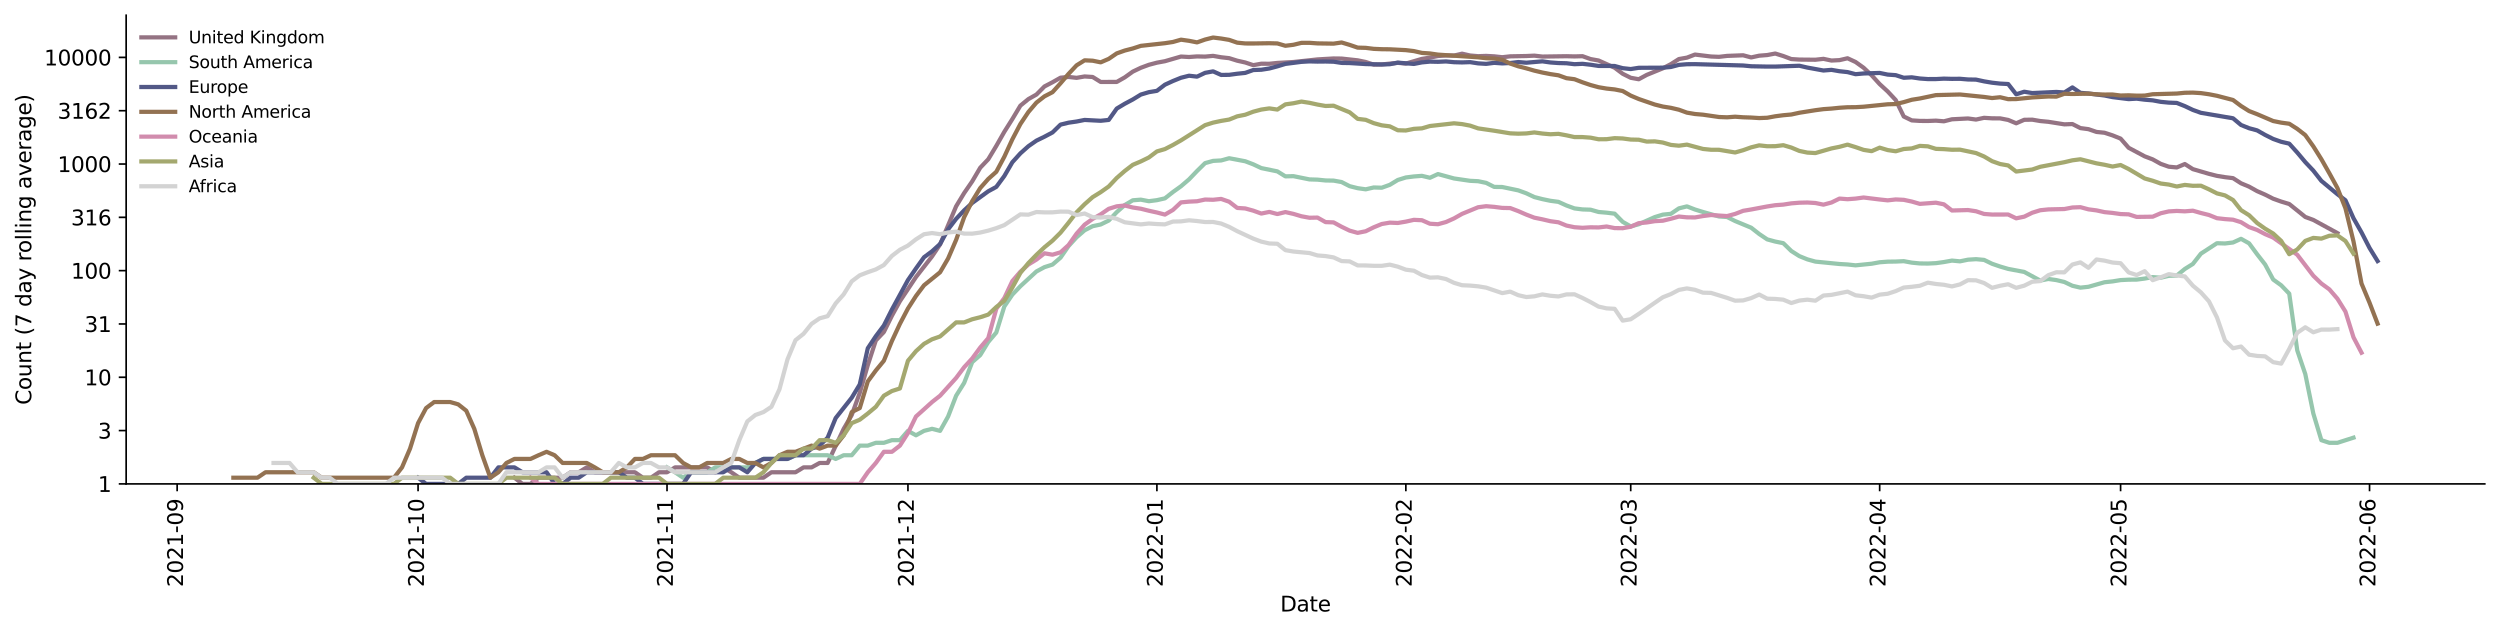 <?xml version="1.0" encoding="utf-8" standalone="no"?>
<!DOCTYPE svg PUBLIC "-//W3C//DTD SVG 1.1//EN"
  "http://www.w3.org/Graphics/SVG/1.1/DTD/svg11.dtd">
<svg xmlns:xlink="http://www.w3.org/1999/xlink" width="1182.891pt" height="298.621pt" viewBox="0 0 1182.891 298.621" xmlns="http://www.w3.org/2000/svg" version="1.1">
 <defs>
  <style type="text/css">*{stroke-linejoin: round; stroke-linecap: butt}</style>
 </defs>
 <g id="figure_1">
  <g id="patch_1">
   <path d="M 0 298.621 
L 1182.891 298.621 
L 1182.891 0 
L 0 0 
z
" style="fill: #ffffff"/>
  </g>
  <g id="axes_1">
   <g id="patch_2">
    <path d="M 59.691 228.96 
L 1175.691 228.96 
L 1175.691 7.2 
L 59.691 7.2 
z
" style="fill: #ffffff"/>
   </g>
   <g id="matplotlib.axis_1">
    <g id="xtick_1">
     <g id="line2d_1">
      <defs>
       <path id="mccd35af8f6" d="M 0 0 
L 0 3.5 
" style="stroke: #000000; stroke-width: 0.8"/>
      </defs>
      <g>
       <use xlink:href="#mccd35af8f6" x="83.819" y="228.96" style="stroke: #000000; stroke-width: 0.8"/>
      </g>
     </g>
     <g id="text_1">
      <!-- 2021-09 -->
      <g transform="translate(86.579 277.743)rotate(-90)scale(0.1 -0.1)">
       <defs>
        <path id="DejaVuSans-32" d="M 1228 531 
L 3431 531 
L 3431 0 
L 469 0 
L 469 531 
Q 828 903 1448 1529 
Q 2069 2156 2228 2338 
Q 2531 2678 2651 2914 
Q 2772 3150 2772 3378 
Q 2772 3750 2511 3984 
Q 2250 4219 1831 4219 
Q 1534 4219 1204 4116 
Q 875 4013 500 3803 
L 500 4441 
Q 881 4594 1212 4672 
Q 1544 4750 1819 4750 
Q 2544 4750 2975 4387 
Q 3406 4025 3406 3419 
Q 3406 3131 3298 2873 
Q 3191 2616 2906 2266 
Q 2828 2175 2409 1742 
Q 1991 1309 1228 531 
z
" transform="scale(0.016)"/>
        <path id="DejaVuSans-30" d="M 2034 4250 
Q 1547 4250 1301 3770 
Q 1056 3291 1056 2328 
Q 1056 1369 1301 889 
Q 1547 409 2034 409 
Q 2525 409 2770 889 
Q 3016 1369 3016 2328 
Q 3016 3291 2770 3770 
Q 2525 4250 2034 4250 
z
M 2034 4750 
Q 2819 4750 3233 4129 
Q 3647 3509 3647 2328 
Q 3647 1150 3233 529 
Q 2819 -91 2034 -91 
Q 1250 -91 836 529 
Q 422 1150 422 2328 
Q 422 3509 836 4129 
Q 1250 4750 2034 4750 
z
" transform="scale(0.016)"/>
        <path id="DejaVuSans-31" d="M 794 531 
L 1825 531 
L 1825 4091 
L 703 3866 
L 703 4441 
L 1819 4666 
L 2450 4666 
L 2450 531 
L 3481 531 
L 3481 0 
L 794 0 
L 794 531 
z
" transform="scale(0.016)"/>
        <path id="DejaVuSans-2d" d="M 313 2009 
L 1997 2009 
L 1997 1497 
L 313 1497 
L 313 2009 
z
" transform="scale(0.016)"/>
        <path id="DejaVuSans-39" d="M 703 97 
L 703 672 
Q 941 559 1184 500 
Q 1428 441 1663 441 
Q 2288 441 2617 861 
Q 2947 1281 2994 2138 
Q 2813 1869 2534 1725 
Q 2256 1581 1919 1581 
Q 1219 1581 811 2004 
Q 403 2428 403 3163 
Q 403 3881 828 4315 
Q 1253 4750 1959 4750 
Q 2769 4750 3195 4129 
Q 3622 3509 3622 2328 
Q 3622 1225 3098 567 
Q 2575 -91 1691 -91 
Q 1453 -91 1209 -44 
Q 966 3 703 97 
z
M 1959 2075 
Q 2384 2075 2632 2365 
Q 2881 2656 2881 3163 
Q 2881 3666 2632 3958 
Q 2384 4250 1959 4250 
Q 1534 4250 1286 3958 
Q 1038 3666 1038 3163 
Q 1038 2656 1286 2365 
Q 1534 2075 1959 2075 
z
" transform="scale(0.016)"/>
       </defs>
       <use xlink:href="#DejaVuSans-32"/>
       <use xlink:href="#DejaVuSans-30" x="63.623"/>
       <use xlink:href="#DejaVuSans-32" x="127.246"/>
       <use xlink:href="#DejaVuSans-31" x="190.869"/>
       <use xlink:href="#DejaVuSans-2d" x="254.492"/>
       <use xlink:href="#DejaVuSans-30" x="290.576"/>
       <use xlink:href="#DejaVuSans-39" x="354.199"/>
      </g>
     </g>
    </g>
    <g id="xtick_2">
     <g id="line2d_2">
      <g>
       <use xlink:href="#mccd35af8f6" x="197.813" y="228.96" style="stroke: #000000; stroke-width: 0.8"/>
      </g>
     </g>
     <g id="text_2">
      <!-- 2021-10 -->
      <g transform="translate(200.573 277.743)rotate(-90)scale(0.1 -0.1)">
       <use xlink:href="#DejaVuSans-32"/>
       <use xlink:href="#DejaVuSans-30" x="63.623"/>
       <use xlink:href="#DejaVuSans-32" x="127.246"/>
       <use xlink:href="#DejaVuSans-31" x="190.869"/>
       <use xlink:href="#DejaVuSans-2d" x="254.492"/>
       <use xlink:href="#DejaVuSans-31" x="290.576"/>
       <use xlink:href="#DejaVuSans-30" x="354.199"/>
      </g>
     </g>
    </g>
    <g id="xtick_3">
     <g id="line2d_3">
      <g>
       <use xlink:href="#mccd35af8f6" x="315.607" y="228.96" style="stroke: #000000; stroke-width: 0.8"/>
      </g>
     </g>
     <g id="text_3">
      <!-- 2021-11 -->
      <g transform="translate(318.366 277.743)rotate(-90)scale(0.1 -0.1)">
       <use xlink:href="#DejaVuSans-32"/>
       <use xlink:href="#DejaVuSans-30" x="63.623"/>
       <use xlink:href="#DejaVuSans-32" x="127.246"/>
       <use xlink:href="#DejaVuSans-31" x="190.869"/>
       <use xlink:href="#DejaVuSans-2d" x="254.492"/>
       <use xlink:href="#DejaVuSans-31" x="290.576"/>
       <use xlink:href="#DejaVuSans-31" x="354.199"/>
      </g>
     </g>
    </g>
    <g id="xtick_4">
     <g id="line2d_4">
      <g>
       <use xlink:href="#mccd35af8f6" x="429.601" y="228.96" style="stroke: #000000; stroke-width: 0.8"/>
      </g>
     </g>
     <g id="text_4">
      <!-- 2021-12 -->
      <g transform="translate(432.36 277.743)rotate(-90)scale(0.1 -0.1)">
       <use xlink:href="#DejaVuSans-32"/>
       <use xlink:href="#DejaVuSans-30" x="63.623"/>
       <use xlink:href="#DejaVuSans-32" x="127.246"/>
       <use xlink:href="#DejaVuSans-31" x="190.869"/>
       <use xlink:href="#DejaVuSans-2d" x="254.492"/>
       <use xlink:href="#DejaVuSans-31" x="290.576"/>
       <use xlink:href="#DejaVuSans-32" x="354.199"/>
      </g>
     </g>
    </g>
    <g id="xtick_5">
     <g id="line2d_5">
      <g>
       <use xlink:href="#mccd35af8f6" x="547.394" y="228.96" style="stroke: #000000; stroke-width: 0.8"/>
      </g>
     </g>
     <g id="text_5">
      <!-- 2022-01 -->
      <g transform="translate(550.154 277.743)rotate(-90)scale(0.1 -0.1)">
       <use xlink:href="#DejaVuSans-32"/>
       <use xlink:href="#DejaVuSans-30" x="63.623"/>
       <use xlink:href="#DejaVuSans-32" x="127.246"/>
       <use xlink:href="#DejaVuSans-32" x="190.869"/>
       <use xlink:href="#DejaVuSans-2d" x="254.492"/>
       <use xlink:href="#DejaVuSans-30" x="290.576"/>
       <use xlink:href="#DejaVuSans-31" x="354.199"/>
      </g>
     </g>
    </g>
    <g id="xtick_6">
     <g id="line2d_6">
      <g>
       <use xlink:href="#mccd35af8f6" x="665.188" y="228.96" style="stroke: #000000; stroke-width: 0.8"/>
      </g>
     </g>
     <g id="text_6">
      <!-- 2022-02 -->
      <g transform="translate(667.947 277.743)rotate(-90)scale(0.1 -0.1)">
       <use xlink:href="#DejaVuSans-32"/>
       <use xlink:href="#DejaVuSans-30" x="63.623"/>
       <use xlink:href="#DejaVuSans-32" x="127.246"/>
       <use xlink:href="#DejaVuSans-32" x="190.869"/>
       <use xlink:href="#DejaVuSans-2d" x="254.492"/>
       <use xlink:href="#DejaVuSans-30" x="290.576"/>
       <use xlink:href="#DejaVuSans-32" x="354.199"/>
      </g>
     </g>
    </g>
    <g id="xtick_7">
     <g id="line2d_7">
      <g>
       <use xlink:href="#mccd35af8f6" x="771.582" y="228.96" style="stroke: #000000; stroke-width: 0.8"/>
      </g>
     </g>
     <g id="text_7">
      <!-- 2022-03 -->
      <g transform="translate(774.342 277.743)rotate(-90)scale(0.1 -0.1)">
       <defs>
        <path id="DejaVuSans-33" d="M 2597 2516 
Q 3050 2419 3304 2112 
Q 3559 1806 3559 1356 
Q 3559 666 3084 287 
Q 2609 -91 1734 -91 
Q 1441 -91 1130 -33 
Q 819 25 488 141 
L 488 750 
Q 750 597 1062 519 
Q 1375 441 1716 441 
Q 2309 441 2620 675 
Q 2931 909 2931 1356 
Q 2931 1769 2642 2001 
Q 2353 2234 1838 2234 
L 1294 2234 
L 1294 2753 
L 1863 2753 
Q 2328 2753 2575 2939 
Q 2822 3125 2822 3475 
Q 2822 3834 2567 4026 
Q 2313 4219 1838 4219 
Q 1578 4219 1281 4162 
Q 984 4106 628 3988 
L 628 4550 
Q 988 4650 1302 4700 
Q 1616 4750 1894 4750 
Q 2613 4750 3031 4423 
Q 3450 4097 3450 3541 
Q 3450 3153 3228 2886 
Q 3006 2619 2597 2516 
z
" transform="scale(0.016)"/>
       </defs>
       <use xlink:href="#DejaVuSans-32"/>
       <use xlink:href="#DejaVuSans-30" x="63.623"/>
       <use xlink:href="#DejaVuSans-32" x="127.246"/>
       <use xlink:href="#DejaVuSans-32" x="190.869"/>
       <use xlink:href="#DejaVuSans-2d" x="254.492"/>
       <use xlink:href="#DejaVuSans-30" x="290.576"/>
       <use xlink:href="#DejaVuSans-33" x="354.199"/>
      </g>
     </g>
    </g>
    <g id="xtick_8">
     <g id="line2d_8">
      <g>
       <use xlink:href="#mccd35af8f6" x="889.376" y="228.96" style="stroke: #000000; stroke-width: 0.8"/>
      </g>
     </g>
     <g id="text_8">
      <!-- 2022-04 -->
      <g transform="translate(892.135 277.743)rotate(-90)scale(0.1 -0.1)">
       <defs>
        <path id="DejaVuSans-34" d="M 2419 4116 
L 825 1625 
L 2419 1625 
L 2419 4116 
z
M 2253 4666 
L 3047 4666 
L 3047 1625 
L 3713 1625 
L 3713 1100 
L 3047 1100 
L 3047 0 
L 2419 0 
L 2419 1100 
L 313 1100 
L 313 1709 
L 2253 4666 
z
" transform="scale(0.016)"/>
       </defs>
       <use xlink:href="#DejaVuSans-32"/>
       <use xlink:href="#DejaVuSans-30" x="63.623"/>
       <use xlink:href="#DejaVuSans-32" x="127.246"/>
       <use xlink:href="#DejaVuSans-32" x="190.869"/>
       <use xlink:href="#DejaVuSans-2d" x="254.492"/>
       <use xlink:href="#DejaVuSans-30" x="290.576"/>
       <use xlink:href="#DejaVuSans-34" x="354.199"/>
      </g>
     </g>
    </g>
    <g id="xtick_9">
     <g id="line2d_9">
      <g>
       <use xlink:href="#mccd35af8f6" x="1003.37" y="228.96" style="stroke: #000000; stroke-width: 0.8"/>
      </g>
     </g>
     <g id="text_9">
      <!-- 2022-05 -->
      <g transform="translate(1006.129 277.743)rotate(-90)scale(0.1 -0.1)">
       <defs>
        <path id="DejaVuSans-35" d="M 691 4666 
L 3169 4666 
L 3169 4134 
L 1269 4134 
L 1269 2991 
Q 1406 3038 1543 3061 
Q 1681 3084 1819 3084 
Q 2600 3084 3056 2656 
Q 3513 2228 3513 1497 
Q 3513 744 3044 326 
Q 2575 -91 1722 -91 
Q 1428 -91 1123 -41 
Q 819 9 494 109 
L 494 744 
Q 775 591 1075 516 
Q 1375 441 1709 441 
Q 2250 441 2565 725 
Q 2881 1009 2881 1497 
Q 2881 1984 2565 2268 
Q 2250 2553 1709 2553 
Q 1456 2553 1204 2497 
Q 953 2441 691 2322 
L 691 4666 
z
" transform="scale(0.016)"/>
       </defs>
       <use xlink:href="#DejaVuSans-32"/>
       <use xlink:href="#DejaVuSans-30" x="63.623"/>
       <use xlink:href="#DejaVuSans-32" x="127.246"/>
       <use xlink:href="#DejaVuSans-32" x="190.869"/>
       <use xlink:href="#DejaVuSans-2d" x="254.492"/>
       <use xlink:href="#DejaVuSans-30" x="290.576"/>
       <use xlink:href="#DejaVuSans-35" x="354.199"/>
      </g>
     </g>
    </g>
    <g id="xtick_10">
     <g id="line2d_10">
      <g>
       <use xlink:href="#mccd35af8f6" x="1121.164" y="228.96" style="stroke: #000000; stroke-width: 0.8"/>
      </g>
     </g>
     <g id="text_10">
      <!-- 2022-06 -->
      <g transform="translate(1123.923 277.743)rotate(-90)scale(0.1 -0.1)">
       <defs>
        <path id="DejaVuSans-36" d="M 2113 2584 
Q 1688 2584 1439 2293 
Q 1191 2003 1191 1497 
Q 1191 994 1439 701 
Q 1688 409 2113 409 
Q 2538 409 2786 701 
Q 3034 994 3034 1497 
Q 3034 2003 2786 2293 
Q 2538 2584 2113 2584 
z
M 3366 4563 
L 3366 3988 
Q 3128 4100 2886 4159 
Q 2644 4219 2406 4219 
Q 1781 4219 1451 3797 
Q 1122 3375 1075 2522 
Q 1259 2794 1537 2939 
Q 1816 3084 2150 3084 
Q 2853 3084 3261 2657 
Q 3669 2231 3669 1497 
Q 3669 778 3244 343 
Q 2819 -91 2113 -91 
Q 1303 -91 875 529 
Q 447 1150 447 2328 
Q 447 3434 972 4092 
Q 1497 4750 2381 4750 
Q 2619 4750 2861 4703 
Q 3103 4656 3366 4563 
z
" transform="scale(0.016)"/>
       </defs>
       <use xlink:href="#DejaVuSans-32"/>
       <use xlink:href="#DejaVuSans-30" x="63.623"/>
       <use xlink:href="#DejaVuSans-32" x="127.246"/>
       <use xlink:href="#DejaVuSans-32" x="190.869"/>
       <use xlink:href="#DejaVuSans-2d" x="254.492"/>
       <use xlink:href="#DejaVuSans-30" x="290.576"/>
       <use xlink:href="#DejaVuSans-36" x="354.199"/>
      </g>
     </g>
    </g>
    <g id="text_11">
     <!-- Date -->
     <g transform="translate(605.74 289.341)scale(0.1 -0.1)">
      <defs>
       <path id="DejaVuSans-44" d="M 1259 4147 
L 1259 519 
L 2022 519 
Q 2988 519 3436 956 
Q 3884 1394 3884 2338 
Q 3884 3275 3436 3711 
Q 2988 4147 2022 4147 
L 1259 4147 
z
M 628 4666 
L 1925 4666 
Q 3281 4666 3915 4102 
Q 4550 3538 4550 2338 
Q 4550 1131 3912 565 
Q 3275 0 1925 0 
L 628 0 
L 628 4666 
z
" transform="scale(0.016)"/>
       <path id="DejaVuSans-61" d="M 2194 1759 
Q 1497 1759 1228 1600 
Q 959 1441 959 1056 
Q 959 750 1161 570 
Q 1363 391 1709 391 
Q 2188 391 2477 730 
Q 2766 1069 2766 1631 
L 2766 1759 
L 2194 1759 
z
M 3341 1997 
L 3341 0 
L 2766 0 
L 2766 531 
Q 2569 213 2275 61 
Q 1981 -91 1556 -91 
Q 1019 -91 701 211 
Q 384 513 384 1019 
Q 384 1609 779 1909 
Q 1175 2209 1959 2209 
L 2766 2209 
L 2766 2266 
Q 2766 2663 2505 2880 
Q 2244 3097 1772 3097 
Q 1472 3097 1187 3025 
Q 903 2953 641 2809 
L 641 3341 
Q 956 3463 1253 3523 
Q 1550 3584 1831 3584 
Q 2591 3584 2966 3190 
Q 3341 2797 3341 1997 
z
" transform="scale(0.016)"/>
       <path id="DejaVuSans-74" d="M 1172 4494 
L 1172 3500 
L 2356 3500 
L 2356 3053 
L 1172 3053 
L 1172 1153 
Q 1172 725 1289 603 
Q 1406 481 1766 481 
L 2356 481 
L 2356 0 
L 1766 0 
Q 1100 0 847 248 
Q 594 497 594 1153 
L 594 3053 
L 172 3053 
L 172 3500 
L 594 3500 
L 594 4494 
L 1172 4494 
z
" transform="scale(0.016)"/>
       <path id="DejaVuSans-65" d="M 3597 1894 
L 3597 1613 
L 953 1613 
Q 991 1019 1311 708 
Q 1631 397 2203 397 
Q 2534 397 2845 478 
Q 3156 559 3463 722 
L 3463 178 
Q 3153 47 2828 -22 
Q 2503 -91 2169 -91 
Q 1331 -91 842 396 
Q 353 884 353 1716 
Q 353 2575 817 3079 
Q 1281 3584 2069 3584 
Q 2775 3584 3186 3129 
Q 3597 2675 3597 1894 
z
M 3022 2063 
Q 3016 2534 2758 2815 
Q 2500 3097 2075 3097 
Q 1594 3097 1305 2825 
Q 1016 2553 972 2059 
L 3022 2063 
z
" transform="scale(0.016)"/>
      </defs>
      <use xlink:href="#DejaVuSans-44"/>
      <use xlink:href="#DejaVuSans-61" x="77.002"/>
      <use xlink:href="#DejaVuSans-74" x="138.281"/>
      <use xlink:href="#DejaVuSans-65" x="177.49"/>
     </g>
    </g>
   </g>
   <g id="matplotlib.axis_2">
    <g id="ytick_1">
     <g id="line2d_11">
      <defs>
       <path id="m9d11fc889c" d="M 0 0 
L -3.5 0 
" style="stroke: #000000; stroke-width: 0.8"/>
      </defs>
      <g>
       <use xlink:href="#m9d11fc889c" x="59.691" y="228.96" style="stroke: #000000; stroke-width: 0.8"/>
      </g>
     </g>
     <g id="text_12">
      <!-- 1 -->
      <g transform="translate(46.328 232.759)scale(0.1 -0.1)">
       <use xlink:href="#DejaVuSans-31"/>
      </g>
     </g>
    </g>
    <g id="ytick_2">
     <g id="line2d_12">
      <g>
       <use xlink:href="#m9d11fc889c" x="59.691" y="203.735" style="stroke: #000000; stroke-width: 0.8"/>
      </g>
     </g>
     <g id="text_13">
      <!-- 3 -->
      <g transform="translate(46.328 207.534)scale(0.1 -0.1)">
       <use xlink:href="#DejaVuSans-33"/>
      </g>
     </g>
    </g>
    <g id="ytick_3">
     <g id="line2d_13">
      <g>
       <use xlink:href="#m9d11fc889c" x="59.691" y="178.51" style="stroke: #000000; stroke-width: 0.8"/>
      </g>
     </g>
     <g id="text_14">
      <!-- 10 -->
      <g transform="translate(39.966 182.31)scale(0.1 -0.1)">
       <use xlink:href="#DejaVuSans-31"/>
       <use xlink:href="#DejaVuSans-30" x="63.623"/>
      </g>
     </g>
    </g>
    <g id="ytick_4">
     <g id="line2d_14">
      <g>
       <use xlink:href="#m9d11fc889c" x="59.691" y="153.286" style="stroke: #000000; stroke-width: 0.8"/>
      </g>
     </g>
     <g id="text_15">
      <!-- 31 -->
      <g transform="translate(39.966 157.085)scale(0.1 -0.1)">
       <use xlink:href="#DejaVuSans-33"/>
       <use xlink:href="#DejaVuSans-31" x="63.623"/>
      </g>
     </g>
    </g>
    <g id="ytick_5">
     <g id="line2d_15">
      <g>
       <use xlink:href="#m9d11fc889c" x="59.691" y="128.061" style="stroke: #000000; stroke-width: 0.8"/>
      </g>
     </g>
     <g id="text_16">
      <!-- 100 -->
      <g transform="translate(33.603 131.86)scale(0.1 -0.1)">
       <use xlink:href="#DejaVuSans-31"/>
       <use xlink:href="#DejaVuSans-30" x="63.623"/>
       <use xlink:href="#DejaVuSans-30" x="127.246"/>
      </g>
     </g>
    </g>
    <g id="ytick_6">
     <g id="line2d_16">
      <g>
       <use xlink:href="#m9d11fc889c" x="59.691" y="102.836" style="stroke: #000000; stroke-width: 0.8"/>
      </g>
     </g>
     <g id="text_17">
      <!-- 316 -->
      <g transform="translate(33.603 106.635)scale(0.1 -0.1)">
       <use xlink:href="#DejaVuSans-33"/>
       <use xlink:href="#DejaVuSans-31" x="63.623"/>
       <use xlink:href="#DejaVuSans-36" x="127.246"/>
      </g>
     </g>
    </g>
    <g id="ytick_7">
     <g id="line2d_17">
      <g>
       <use xlink:href="#m9d11fc889c" x="59.691" y="77.611" style="stroke: #000000; stroke-width: 0.8"/>
      </g>
     </g>
     <g id="text_18">
      <!-- 1000 -->
      <g transform="translate(27.241 81.41)scale(0.1 -0.1)">
       <use xlink:href="#DejaVuSans-31"/>
       <use xlink:href="#DejaVuSans-30" x="63.623"/>
       <use xlink:href="#DejaVuSans-30" x="127.246"/>
       <use xlink:href="#DejaVuSans-30" x="190.869"/>
      </g>
     </g>
    </g>
    <g id="ytick_8">
     <g id="line2d_18">
      <g>
       <use xlink:href="#m9d11fc889c" x="59.691" y="52.386" style="stroke: #000000; stroke-width: 0.8"/>
      </g>
     </g>
     <g id="text_19">
      <!-- 3162 -->
      <g transform="translate(27.241 56.185)scale(0.1 -0.1)">
       <use xlink:href="#DejaVuSans-33"/>
       <use xlink:href="#DejaVuSans-31" x="63.623"/>
       <use xlink:href="#DejaVuSans-36" x="127.246"/>
       <use xlink:href="#DejaVuSans-32" x="190.869"/>
      </g>
     </g>
    </g>
    <g id="ytick_9">
     <g id="line2d_19">
      <g>
       <use xlink:href="#m9d11fc889c" x="59.691" y="27.161" style="stroke: #000000; stroke-width: 0.8"/>
      </g>
     </g>
     <g id="text_20">
      <!-- 10000 -->
      <g transform="translate(20.878 30.961)scale(0.1 -0.1)">
       <use xlink:href="#DejaVuSans-31"/>
       <use xlink:href="#DejaVuSans-30" x="63.623"/>
       <use xlink:href="#DejaVuSans-30" x="127.246"/>
       <use xlink:href="#DejaVuSans-30" x="190.869"/>
       <use xlink:href="#DejaVuSans-30" x="254.492"/>
      </g>
     </g>
    </g>
    <g id="text_21">
     <!-- Count (7 day rolling average) -->
     <g transform="translate(14.798 191.548)rotate(-90)scale(0.1 -0.1)">
      <defs>
       <path id="DejaVuSans-43" d="M 4122 4306 
L 4122 3641 
Q 3803 3938 3442 4084 
Q 3081 4231 2675 4231 
Q 1875 4231 1450 3742 
Q 1025 3253 1025 2328 
Q 1025 1406 1450 917 
Q 1875 428 2675 428 
Q 3081 428 3442 575 
Q 3803 722 4122 1019 
L 4122 359 
Q 3791 134 3420 21 
Q 3050 -91 2638 -91 
Q 1578 -91 968 557 
Q 359 1206 359 2328 
Q 359 3453 968 4101 
Q 1578 4750 2638 4750 
Q 3056 4750 3426 4639 
Q 3797 4528 4122 4306 
z
" transform="scale(0.016)"/>
       <path id="DejaVuSans-6f" d="M 1959 3097 
Q 1497 3097 1228 2736 
Q 959 2375 959 1747 
Q 959 1119 1226 758 
Q 1494 397 1959 397 
Q 2419 397 2687 759 
Q 2956 1122 2956 1747 
Q 2956 2369 2687 2733 
Q 2419 3097 1959 3097 
z
M 1959 3584 
Q 2709 3584 3137 3096 
Q 3566 2609 3566 1747 
Q 3566 888 3137 398 
Q 2709 -91 1959 -91 
Q 1206 -91 779 398 
Q 353 888 353 1747 
Q 353 2609 779 3096 
Q 1206 3584 1959 3584 
z
" transform="scale(0.016)"/>
       <path id="DejaVuSans-75" d="M 544 1381 
L 544 3500 
L 1119 3500 
L 1119 1403 
Q 1119 906 1312 657 
Q 1506 409 1894 409 
Q 2359 409 2629 706 
Q 2900 1003 2900 1516 
L 2900 3500 
L 3475 3500 
L 3475 0 
L 2900 0 
L 2900 538 
Q 2691 219 2414 64 
Q 2138 -91 1772 -91 
Q 1169 -91 856 284 
Q 544 659 544 1381 
z
M 1991 3584 
L 1991 3584 
z
" transform="scale(0.016)"/>
       <path id="DejaVuSans-6e" d="M 3513 2113 
L 3513 0 
L 2938 0 
L 2938 2094 
Q 2938 2591 2744 2837 
Q 2550 3084 2163 3084 
Q 1697 3084 1428 2787 
Q 1159 2491 1159 1978 
L 1159 0 
L 581 0 
L 581 3500 
L 1159 3500 
L 1159 2956 
Q 1366 3272 1645 3428 
Q 1925 3584 2291 3584 
Q 2894 3584 3203 3211 
Q 3513 2838 3513 2113 
z
" transform="scale(0.016)"/>
       <path id="DejaVuSans-20" transform="scale(0.016)"/>
       <path id="DejaVuSans-28" d="M 1984 4856 
Q 1566 4138 1362 3434 
Q 1159 2731 1159 2009 
Q 1159 1288 1364 580 
Q 1569 -128 1984 -844 
L 1484 -844 
Q 1016 -109 783 600 
Q 550 1309 550 2009 
Q 550 2706 781 3412 
Q 1013 4119 1484 4856 
L 1984 4856 
z
" transform="scale(0.016)"/>
       <path id="DejaVuSans-37" d="M 525 4666 
L 3525 4666 
L 3525 4397 
L 1831 0 
L 1172 0 
L 2766 4134 
L 525 4134 
L 525 4666 
z
" transform="scale(0.016)"/>
       <path id="DejaVuSans-64" d="M 2906 2969 
L 2906 4863 
L 3481 4863 
L 3481 0 
L 2906 0 
L 2906 525 
Q 2725 213 2448 61 
Q 2172 -91 1784 -91 
Q 1150 -91 751 415 
Q 353 922 353 1747 
Q 353 2572 751 3078 
Q 1150 3584 1784 3584 
Q 2172 3584 2448 3432 
Q 2725 3281 2906 2969 
z
M 947 1747 
Q 947 1113 1208 752 
Q 1469 391 1925 391 
Q 2381 391 2643 752 
Q 2906 1113 2906 1747 
Q 2906 2381 2643 2742 
Q 2381 3103 1925 3103 
Q 1469 3103 1208 2742 
Q 947 2381 947 1747 
z
" transform="scale(0.016)"/>
       <path id="DejaVuSans-79" d="M 2059 -325 
Q 1816 -950 1584 -1140 
Q 1353 -1331 966 -1331 
L 506 -1331 
L 506 -850 
L 844 -850 
Q 1081 -850 1212 -737 
Q 1344 -625 1503 -206 
L 1606 56 
L 191 3500 
L 800 3500 
L 1894 763 
L 2988 3500 
L 3597 3500 
L 2059 -325 
z
" transform="scale(0.016)"/>
       <path id="DejaVuSans-72" d="M 2631 2963 
Q 2534 3019 2420 3045 
Q 2306 3072 2169 3072 
Q 1681 3072 1420 2755 
Q 1159 2438 1159 1844 
L 1159 0 
L 581 0 
L 581 3500 
L 1159 3500 
L 1159 2956 
Q 1341 3275 1631 3429 
Q 1922 3584 2338 3584 
Q 2397 3584 2469 3576 
Q 2541 3569 2628 3553 
L 2631 2963 
z
" transform="scale(0.016)"/>
       <path id="DejaVuSans-6c" d="M 603 4863 
L 1178 4863 
L 1178 0 
L 603 0 
L 603 4863 
z
" transform="scale(0.016)"/>
       <path id="DejaVuSans-69" d="M 603 3500 
L 1178 3500 
L 1178 0 
L 603 0 
L 603 3500 
z
M 603 4863 
L 1178 4863 
L 1178 4134 
L 603 4134 
L 603 4863 
z
" transform="scale(0.016)"/>
       <path id="DejaVuSans-67" d="M 2906 1791 
Q 2906 2416 2648 2759 
Q 2391 3103 1925 3103 
Q 1463 3103 1205 2759 
Q 947 2416 947 1791 
Q 947 1169 1205 825 
Q 1463 481 1925 481 
Q 2391 481 2648 825 
Q 2906 1169 2906 1791 
z
M 3481 434 
Q 3481 -459 3084 -895 
Q 2688 -1331 1869 -1331 
Q 1566 -1331 1297 -1286 
Q 1028 -1241 775 -1147 
L 775 -588 
Q 1028 -725 1275 -790 
Q 1522 -856 1778 -856 
Q 2344 -856 2625 -561 
Q 2906 -266 2906 331 
L 2906 616 
Q 2728 306 2450 153 
Q 2172 0 1784 0 
Q 1141 0 747 490 
Q 353 981 353 1791 
Q 353 2603 747 3093 
Q 1141 3584 1784 3584 
Q 2172 3584 2450 3431 
Q 2728 3278 2906 2969 
L 2906 3500 
L 3481 3500 
L 3481 434 
z
" transform="scale(0.016)"/>
       <path id="DejaVuSans-76" d="M 191 3500 
L 800 3500 
L 1894 563 
L 2988 3500 
L 3597 3500 
L 2284 0 
L 1503 0 
L 191 3500 
z
" transform="scale(0.016)"/>
       <path id="DejaVuSans-29" d="M 513 4856 
L 1013 4856 
Q 1481 4119 1714 3412 
Q 1947 2706 1947 2009 
Q 1947 1309 1714 600 
Q 1481 -109 1013 -844 
L 513 -844 
Q 928 -128 1133 580 
Q 1338 1288 1338 2009 
Q 1338 2731 1133 3434 
Q 928 4138 513 4856 
z
" transform="scale(0.016)"/>
      </defs>
      <use xlink:href="#DejaVuSans-43"/>
      <use xlink:href="#DejaVuSans-6f" x="69.824"/>
      <use xlink:href="#DejaVuSans-75" x="131.006"/>
      <use xlink:href="#DejaVuSans-6e" x="194.385"/>
      <use xlink:href="#DejaVuSans-74" x="257.764"/>
      <use xlink:href="#DejaVuSans-20" x="296.973"/>
      <use xlink:href="#DejaVuSans-28" x="328.76"/>
      <use xlink:href="#DejaVuSans-37" x="367.773"/>
      <use xlink:href="#DejaVuSans-20" x="431.396"/>
      <use xlink:href="#DejaVuSans-64" x="463.184"/>
      <use xlink:href="#DejaVuSans-61" x="526.66"/>
      <use xlink:href="#DejaVuSans-79" x="587.939"/>
      <use xlink:href="#DejaVuSans-20" x="647.119"/>
      <use xlink:href="#DejaVuSans-72" x="678.906"/>
      <use xlink:href="#DejaVuSans-6f" x="717.77"/>
      <use xlink:href="#DejaVuSans-6c" x="778.951"/>
      <use xlink:href="#DejaVuSans-6c" x="806.734"/>
      <use xlink:href="#DejaVuSans-69" x="834.518"/>
      <use xlink:href="#DejaVuSans-6e" x="862.301"/>
      <use xlink:href="#DejaVuSans-67" x="925.68"/>
      <use xlink:href="#DejaVuSans-20" x="989.156"/>
      <use xlink:href="#DejaVuSans-61" x="1020.943"/>
      <use xlink:href="#DejaVuSans-76" x="1082.223"/>
      <use xlink:href="#DejaVuSans-65" x="1141.402"/>
      <use xlink:href="#DejaVuSans-72" x="1202.926"/>
      <use xlink:href="#DejaVuSans-61" x="1244.039"/>
      <use xlink:href="#DejaVuSans-67" x="1305.318"/>
      <use xlink:href="#DejaVuSans-65" x="1368.795"/>
      <use xlink:href="#DejaVuSans-29" x="1430.318"/>
     </g>
    </g>
   </g>
   <g id="line2d_20">
    <path d="M 243.411 226.034 
L 247.211 228.96 
L 251.01 228.96 
L 254.81 226.034 
L 266.21 226.034 
L 270.009 223.454 
L 273.809 223.454 
L 277.609 221.145 
L 281.409 223.454 
L 300.408 223.454 
L 304.207 226.034 
L 308.007 226.034 
L 311.807 223.454 
L 315.607 223.454 
L 319.407 221.145 
L 334.606 221.145 
L 338.406 223.454 
L 342.205 221.145 
L 346.005 223.454 
L 349.805 226.034 
L 361.204 226.034 
L 365.004 223.454 
L 376.404 223.454 
L 380.203 221.145 
L 384.003 221.145 
L 387.803 219.057 
L 391.603 219.057 
L 399.202 202.896 
L 403.002 196.356 
L 406.802 185.882 
L 410.602 172.762 
L 414.402 161.093 
L 418.201 157.099 
L 422.001 149.426 
L 425.801 142.509 
L 433.401 131.076 
L 441 121.324 
L 444.8 115.657 
L 452.4 97.609 
L 456.199 91.345 
L 459.999 85.832 
L 463.799 79.367 
L 467.599 75.361 
L 471.398 69.047 
L 475.198 62.369 
L 478.998 56.335 
L 482.798 49.986 
L 486.598 46.88 
L 490.397 44.739 
L 494.197 40.906 
L 497.997 38.917 
L 501.797 36.765 
L 505.597 36.407 
L 509.396 36.833 
L 513.196 36.178 
L 516.996 36.424 
L 520.796 38.779 
L 528.395 38.767 
L 532.195 36.603 
L 535.995 33.884 
L 539.795 32.067 
L 543.595 30.659 
L 547.394 29.657 
L 551.194 28.957 
L 558.794 26.754 
L 562.594 26.972 
L 566.393 26.695 
L 570.193 26.782 
L 573.993 26.435 
L 577.793 27.095 
L 581.593 27.522 
L 585.392 28.717 
L 589.192 29.564 
L 592.992 30.83 
L 596.792 30.148 
L 600.592 30.171 
L 604.391 29.775 
L 611.991 29.343 
L 619.591 28.53 
L 623.39 28.109 
L 630.99 27.664 
L 634.79 27.712 
L 642.389 28.546 
L 646.189 29.331 
L 649.989 30.574 
L 653.789 30.486 
L 661.388 29.724 
L 665.188 30.077 
L 672.788 27.859 
L 676.587 27.263 
L 680.387 26.504 
L 684.187 26.25 
L 687.987 26.282 
L 691.787 25.405 
L 695.586 26.258 
L 699.386 26.586 
L 703.186 26.452 
L 706.986 26.655 
L 710.786 27.076 
L 714.585 26.655 
L 722.185 26.506 
L 725.985 26.332 
L 729.785 26.766 
L 741.184 26.597 
L 744.984 26.692 
L 748.784 26.587 
L 752.583 27.948 
L 756.383 28.63 
L 763.983 32.043 
L 767.783 34.901 
L 771.582 36.802 
L 775.382 37.494 
L 779.182 35.432 
L 786.782 32.327 
L 790.581 30.35 
L 794.381 27.943 
L 798.181 27.274 
L 801.981 25.814 
L 809.58 26.74 
L 813.38 26.895 
L 817.18 26.449 
L 824.779 26.158 
L 828.579 27.169 
L 832.379 26.348 
L 836.179 26.046 
L 839.979 25.331 
L 843.778 26.515 
L 847.578 27.947 
L 851.378 28.187 
L 858.978 28.264 
L 862.777 27.842 
L 866.577 28.645 
L 870.377 28.449 
L 874.177 27.57 
L 877.977 29.33 
L 881.776 32.051 
L 885.576 35.619 
L 889.376 39.788 
L 893.176 43.275 
L 896.976 47.344 
L 900.775 55.126 
L 904.575 56.965 
L 908.375 57.206 
L 912.175 57.237 
L 915.975 57.084 
L 919.774 57.393 
L 923.574 56.44 
L 931.174 56.057 
L 934.974 56.566 
L 938.773 55.751 
L 942.573 55.985 
L 946.373 56.011 
L 950.173 56.747 
L 953.973 58.333 
L 957.772 56.687 
L 961.572 56.624 
L 965.372 57.27 
L 969.172 57.629 
L 976.771 58.836 
L 980.571 58.696 
L 984.371 60.612 
L 988.171 61.114 
L 991.971 62.423 
L 995.77 62.809 
L 999.57 64.051 
L 1003.37 65.576 
L 1007.17 69.921 
L 1014.769 73.971 
L 1018.569 75.418 
L 1022.369 77.533 
L 1026.169 78.874 
L 1029.968 79.225 
L 1033.768 77.614 
L 1037.568 80.028 
L 1045.168 82.251 
L 1048.967 83.212 
L 1052.767 83.827 
L 1056.567 84.289 
L 1060.367 86.729 
L 1064.167 88.313 
L 1067.966 90.433 
L 1071.766 92.096 
L 1075.566 94.021 
L 1079.366 95.379 
L 1083.166 96.529 
L 1090.765 102.654 
L 1094.565 104.063 
L 1105.964 110.293 
L 1105.964 110.293 
" clip-path="url(#pe7368d516c)" style="fill: none; stroke: #947383; stroke-width: 2; stroke-linecap: square"/>
   </g>
   <g id="line2d_21">
    <path d="M 315.607 221.145 
L 319.407 223.454 
L 323.206 226.034 
L 327.006 223.454 
L 334.606 223.454 
L 338.406 221.145 
L 353.605 221.145 
L 357.405 219.057 
L 361.204 217.151 
L 372.604 217.151 
L 376.404 215.397 
L 391.603 215.397 
L 395.403 217.151 
L 399.202 215.397 
L 403.002 215.397 
L 406.802 210.847 
L 410.602 210.847 
L 414.402 209.519 
L 418.201 209.519 
L 422.001 208.267 
L 425.801 208.267 
L 429.601 203.87 
L 433.401 205.958 
L 437.2 203.87 
L 441 202.896 
L 444.8 203.87 
L 448.6 197.075 
L 452.4 187.238 
L 456.199 181.169 
L 459.999 171.363 
L 463.799 168.018 
L 467.599 161.812 
L 471.398 157.336 
L 475.198 145.006 
L 478.998 139.41 
L 482.798 135.433 
L 490.397 128.44 
L 494.197 126.403 
L 497.997 125.19 
L 501.797 121.907 
L 505.597 116.416 
L 509.396 112.272 
L 513.196 108.958 
L 516.996 107.029 
L 520.796 106.218 
L 524.596 104.358 
L 528.395 100.372 
L 532.195 97.009 
L 535.995 94.768 
L 539.795 94.469 
L 543.595 95.204 
L 547.394 94.713 
L 551.194 93.849 
L 554.994 90.852 
L 558.794 88.13 
L 562.594 84.874 
L 566.393 80.912 
L 570.193 77.18 
L 573.993 76.126 
L 577.793 75.916 
L 581.593 74.87 
L 589.192 76.302 
L 592.992 77.749 
L 596.792 79.533 
L 604.391 81.091 
L 608.191 83.443 
L 611.991 83.35 
L 619.591 84.887 
L 623.39 85.001 
L 627.19 85.386 
L 630.99 85.457 
L 634.79 86.139 
L 638.59 88.09 
L 642.389 89.039 
L 646.189 89.578 
L 649.989 88.704 
L 653.789 88.819 
L 657.588 87.453 
L 661.388 85.155 
L 665.188 83.973 
L 668.988 83.493 
L 672.788 83.204 
L 676.587 84.111 
L 680.387 82.36 
L 687.987 84.442 
L 695.586 85.556 
L 699.386 85.741 
L 703.186 86.526 
L 706.986 88.431 
L 710.786 88.487 
L 718.385 90.076 
L 722.185 91.462 
L 725.985 93.241 
L 729.785 94.214 
L 733.584 95.009 
L 737.384 95.513 
L 741.184 97.23 
L 744.984 98.614 
L 748.784 99.093 
L 752.583 99.218 
L 756.383 100.302 
L 760.183 100.631 
L 763.983 101.101 
L 767.783 104.961 
L 771.582 107.125 
L 775.382 106.102 
L 782.982 102.713 
L 786.782 101.554 
L 790.581 101.174 
L 794.381 98.59 
L 798.181 97.648 
L 801.981 99.126 
L 805.781 100.302 
L 813.38 102.43 
L 817.18 102.674 
L 820.98 104.582 
L 828.579 107.736 
L 832.379 110.715 
L 836.179 113.269 
L 839.979 114.296 
L 843.778 115.061 
L 847.578 118.764 
L 851.378 121.186 
L 855.178 122.725 
L 858.978 123.781 
L 870.377 124.917 
L 874.177 125.135 
L 877.977 125.55 
L 885.576 124.782 
L 889.376 124.092 
L 893.176 123.807 
L 896.976 123.755 
L 900.775 123.576 
L 904.575 124.276 
L 908.375 124.647 
L 912.175 124.701 
L 915.975 124.514 
L 919.774 123.988 
L 923.574 123.297 
L 927.374 123.653 
L 931.174 122.873 
L 934.974 122.628 
L 938.773 122.972 
L 942.573 124.809 
L 946.373 126.115 
L 950.173 127.231 
L 957.772 128.664 
L 965.372 132.755 
L 969.172 131.993 
L 972.972 132.524 
L 976.771 133.424 
L 980.571 135.215 
L 984.371 136.1 
L 988.171 135.697 
L 995.77 133.545 
L 999.57 133.146 
L 1003.37 132.524 
L 1007.17 132.333 
L 1010.969 132.295 
L 1014.769 131.806 
L 1018.569 131.112 
L 1022.369 131.402 
L 1026.169 130.509 
L 1029.968 130.369 
L 1033.768 127.262 
L 1037.568 124.89 
L 1041.368 120.028 
L 1048.967 115.078 
L 1052.767 115.2 
L 1056.567 114.735 
L 1060.367 112.999 
L 1064.167 115.13 
L 1067.966 120.29 
L 1071.766 125.162 
L 1075.566 132.257 
L 1079.366 134.999 
L 1083.166 138.942 
L 1086.965 165.807 
L 1090.765 176.999 
L 1094.565 195.661 
L 1098.365 208.267 
L 1102.165 209.519 
L 1105.964 209.519 
L 1113.564 207.082 
L 1113.564 207.082 
" clip-path="url(#pe7368d516c)" style="fill: none; stroke: #96c6ad; stroke-width: 2; stroke-linecap: square"/>
   </g>
   <g id="line2d_22">
    <path d="M 197.813 226.034 
L 201.613 228.96 
L 216.812 228.96 
L 220.612 226.034 
L 232.011 226.034 
L 235.811 221.145 
L 243.411 221.145 
L 247.211 223.454 
L 258.61 223.454 
L 262.41 228.96 
L 266.21 228.96 
L 270.009 226.034 
L 273.809 226.034 
L 277.609 223.454 
L 292.808 223.454 
L 296.608 226.034 
L 300.408 226.034 
L 304.207 228.96 
L 323.206 228.96 
L 327.006 223.454 
L 342.205 223.454 
L 346.005 221.145 
L 349.805 221.145 
L 353.605 223.454 
L 357.405 219.057 
L 361.204 217.151 
L 372.604 217.151 
L 376.404 215.397 
L 380.203 215.397 
L 384.003 212.262 
L 387.803 210.847 
L 391.603 207.082 
L 395.403 197.817 
L 403.002 188.191 
L 406.802 181.888 
L 410.602 164.779 
L 414.402 159.07 
L 418.201 154.026 
L 422.001 146.479 
L 429.601 132.524 
L 433.401 127.022 
L 437.2 121.718 
L 441 118.907 
L 444.8 115.445 
L 448.6 108.517 
L 452.4 103.546 
L 456.199 99.522 
L 459.999 96.03 
L 467.599 90.511 
L 471.398 88.436 
L 475.198 83.289 
L 478.998 76.758 
L 482.798 72.567 
L 486.598 69.176 
L 490.397 66.542 
L 494.197 64.684 
L 497.997 62.665 
L 501.797 58.965 
L 505.597 58.044 
L 509.396 57.499 
L 513.196 56.749 
L 520.796 57.148 
L 524.596 56.743 
L 528.395 51.367 
L 532.195 49.091 
L 535.995 47.069 
L 539.795 44.742 
L 543.595 43.608 
L 547.394 42.984 
L 551.194 40.075 
L 554.994 38.329 
L 558.794 36.789 
L 562.594 35.826 
L 566.393 36.262 
L 570.193 34.469 
L 573.993 33.767 
L 577.793 35.453 
L 581.593 35.406 
L 585.392 34.888 
L 589.192 34.491 
L 592.992 33.136 
L 596.792 32.999 
L 600.592 32.408 
L 604.391 31.396 
L 608.191 30.234 
L 615.791 29.262 
L 619.591 29.05 
L 623.39 29.143 
L 627.19 29.102 
L 630.99 29.197 
L 634.79 29.767 
L 638.59 29.832 
L 646.189 30.311 
L 653.789 30.503 
L 657.588 30.381 
L 661.388 29.639 
L 668.988 30.253 
L 672.788 29.514 
L 676.587 29.157 
L 680.387 29.246 
L 684.187 29.071 
L 687.987 29.43 
L 691.787 29.529 
L 695.586 29.401 
L 699.386 29.985 
L 703.186 30.213 
L 706.986 29.734 
L 710.786 29.998 
L 714.585 29.809 
L 718.385 29.358 
L 722.185 29.672 
L 729.785 29.023 
L 733.584 29.555 
L 737.384 29.828 
L 741.184 29.927 
L 744.984 30.375 
L 748.784 30.197 
L 752.583 30.627 
L 756.383 31.199 
L 763.983 31.23 
L 767.783 32.256 
L 771.582 32.671 
L 775.382 32.081 
L 786.782 32.015 
L 790.581 31.696 
L 794.381 30.694 
L 798.181 30.388 
L 801.981 30.35 
L 824.779 30.989 
L 828.579 31.352 
L 836.179 31.506 
L 839.979 31.505 
L 851.378 31.106 
L 855.178 31.976 
L 862.777 33.361 
L 866.577 33.053 
L 870.377 33.706 
L 874.177 34.112 
L 877.977 35.102 
L 881.776 34.765 
L 889.376 34.511 
L 893.176 35.295 
L 896.976 35.564 
L 900.775 36.796 
L 904.575 36.589 
L 908.375 37.145 
L 912.175 37.419 
L 915.975 37.411 
L 919.774 37.212 
L 923.574 37.314 
L 927.374 37.281 
L 931.174 37.603 
L 934.974 37.671 
L 938.773 38.496 
L 942.573 39.134 
L 946.373 39.557 
L 950.173 39.754 
L 953.973 44.623 
L 957.772 43.404 
L 961.572 44.032 
L 972.972 43.502 
L 976.771 43.756 
L 980.571 41.36 
L 984.371 43.927 
L 988.171 44.238 
L 995.77 45.181 
L 999.57 45.95 
L 1007.17 46.9 
L 1010.969 46.683 
L 1014.769 47.167 
L 1018.569 47.48 
L 1022.369 48.186 
L 1026.169 48.556 
L 1029.968 48.708 
L 1033.768 50.213 
L 1037.568 52.016 
L 1041.368 53.38 
L 1056.567 55.965 
L 1060.367 59.145 
L 1064.167 60.671 
L 1067.966 61.692 
L 1071.766 63.84 
L 1075.566 65.743 
L 1079.366 67.091 
L 1083.166 67.962 
L 1086.965 72.175 
L 1090.765 76.701 
L 1094.565 80.734 
L 1098.365 85.583 
L 1105.964 91.896 
L 1109.764 94.761 
L 1113.564 103.251 
L 1117.364 109.962 
L 1121.164 117.337 
L 1124.963 123.525 
L 1124.963 123.525 
" clip-path="url(#pe7368d516c)" style="fill: none; stroke: #525886; stroke-width: 2; stroke-linecap: square"/>
   </g>
   <g id="line2d_23">
    <path d="M 110.418 226.034 
L 121.817 226.034 
L 125.617 223.454 
L 148.416 223.454 
L 152.216 226.034 
L 186.414 226.034 
L 190.214 221.145 
L 194.013 212.262 
L 197.813 200.21 
L 201.613 193.08 
L 205.413 190.231 
L 213.012 190.231 
L 216.812 191.326 
L 220.612 194.332 
L 224.412 202.896 
L 228.212 215.397 
L 232.011 226.034 
L 235.811 223.454 
L 239.611 219.057 
L 243.411 217.151 
L 251.01 217.151 
L 254.81 215.397 
L 258.61 213.773 
L 262.41 215.397 
L 266.21 219.057 
L 277.609 219.057 
L 281.409 221.145 
L 285.209 223.454 
L 292.808 223.454 
L 296.608 221.145 
L 300.408 217.151 
L 304.207 217.151 
L 308.007 215.397 
L 319.407 215.397 
L 323.206 219.057 
L 327.006 221.145 
L 330.806 221.145 
L 334.606 219.057 
L 342.205 219.057 
L 346.005 217.151 
L 349.805 217.151 
L 353.605 219.057 
L 357.405 219.057 
L 361.204 221.145 
L 365.004 219.057 
L 368.804 215.397 
L 372.604 213.773 
L 376.404 213.773 
L 384.003 210.847 
L 387.803 212.262 
L 391.603 210.847 
L 395.403 210.847 
L 399.202 205.958 
L 403.002 194.986 
L 406.802 193.08 
L 410.602 180.474 
L 414.402 175.312 
L 418.201 170.696 
L 422.001 161.378 
L 425.801 153.222 
L 429.601 145.977 
L 433.401 140.05 
L 437.2 134.999 
L 444.8 128.825 
L 448.6 122.312 
L 452.4 113.493 
L 456.199 102.753 
L 459.999 95.169 
L 463.799 88.981 
L 467.599 84.678 
L 471.398 81.29 
L 475.198 74.166 
L 478.998 65.919 
L 482.798 58.68 
L 486.598 52.997 
L 490.397 48.547 
L 494.197 45.59 
L 497.997 43.617 
L 501.797 39.401 
L 505.597 34.941 
L 509.396 30.909 
L 513.196 28.54 
L 516.996 28.721 
L 520.796 29.494 
L 524.596 27.858 
L 528.395 25.26 
L 532.195 23.913 
L 535.995 22.936 
L 539.795 21.695 
L 551.194 20.438 
L 554.994 19.858 
L 558.794 18.774 
L 562.594 19.308 
L 566.393 20.054 
L 570.193 18.714 
L 573.993 17.76 
L 577.793 18.23 
L 581.593 18.867 
L 585.392 20.185 
L 589.192 20.558 
L 592.992 20.571 
L 600.592 20.453 
L 604.391 20.552 
L 608.191 21.66 
L 611.991 21.191 
L 615.791 20.279 
L 619.591 20.261 
L 623.39 20.531 
L 630.99 20.648 
L 634.79 20.099 
L 638.59 21.235 
L 642.389 22.532 
L 646.189 22.642 
L 649.989 23.117 
L 653.789 23.28 
L 657.588 23.327 
L 665.188 23.72 
L 668.988 24.176 
L 672.788 25.035 
L 676.587 25.292 
L 680.387 25.844 
L 699.386 27.119 
L 703.186 27.555 
L 706.986 27.691 
L 710.786 28.287 
L 714.585 30.069 
L 718.385 31.375 
L 722.185 32.343 
L 725.985 33.427 
L 729.785 34.326 
L 733.584 35.064 
L 737.384 35.631 
L 741.184 36.993 
L 744.984 37.482 
L 748.784 38.943 
L 752.583 40.234 
L 756.383 41.27 
L 760.183 41.912 
L 763.983 42.314 
L 767.783 43.066 
L 771.582 45.239 
L 775.382 46.843 
L 782.982 49.464 
L 786.782 50.417 
L 790.581 51.019 
L 794.381 51.91 
L 798.181 53.296 
L 801.981 53.942 
L 805.781 54.265 
L 813.38 55.365 
L 817.18 55.505 
L 820.98 55.22 
L 824.779 55.494 
L 828.579 55.622 
L 832.379 55.864 
L 836.179 55.716 
L 839.979 55.02 
L 843.778 54.521 
L 847.578 54.179 
L 851.378 53.351 
L 858.978 52.139 
L 862.777 51.641 
L 866.577 51.375 
L 870.377 50.985 
L 874.177 50.74 
L 877.977 50.711 
L 881.776 50.493 
L 893.176 49.341 
L 896.976 49.231 
L 900.775 48.318 
L 904.575 47.201 
L 908.375 46.599 
L 915.975 45.001 
L 927.374 44.707 
L 938.773 45.869 
L 942.573 46.392 
L 946.373 46.009 
L 950.173 46.917 
L 953.973 46.873 
L 961.572 46.104 
L 969.172 45.653 
L 972.972 45.716 
L 976.771 44.366 
L 980.571 44.47 
L 988.171 44.312 
L 991.971 44.62 
L 995.77 44.739 
L 999.57 44.722 
L 1003.37 45.198 
L 1007.17 45.096 
L 1010.969 45.261 
L 1014.769 45.232 
L 1018.569 44.59 
L 1029.968 44.26 
L 1033.768 43.892 
L 1037.568 43.819 
L 1041.368 44.052 
L 1045.168 44.59 
L 1048.967 45.326 
L 1056.567 47.31 
L 1060.367 50.153 
L 1064.167 52.545 
L 1067.966 54.015 
L 1075.566 57.265 
L 1079.366 58.028 
L 1083.166 58.543 
L 1086.965 60.98 
L 1090.765 63.935 
L 1094.565 69.255 
L 1098.365 75.319 
L 1102.165 82.009 
L 1105.964 88.945 
L 1109.764 98.549 
L 1113.564 114.213 
L 1117.364 134.156 
L 1121.164 143.248 
L 1124.963 153.124 
L 1124.963 153.124 
" clip-path="url(#pe7368d516c)" style="fill: none; stroke: #937252; stroke-width: 2; stroke-linecap: square"/>
   </g>
   <g id="line2d_24">
    <path d="M 251.01 226.034 
L 254.81 228.96 
L 406.802 228.96 
L 410.602 223.454 
L 414.402 219.057 
L 418.201 213.773 
L 422.001 213.773 
L 425.801 210.847 
L 429.601 204.889 
L 433.401 197.075 
L 441 190.231 
L 444.8 187.238 
L 452.4 178.826 
L 456.199 173.747 
L 459.999 169.627 
L 463.799 164.447 
L 467.599 159.991 
L 471.398 146.12 
L 475.198 141.046 
L 478.998 132.989 
L 482.798 128.567 
L 486.598 125.135 
L 490.397 122.824 
L 494.197 119.855 
L 497.997 120.51 
L 501.797 119.387 
L 505.597 115.943 
L 509.396 110.545 
L 513.196 106.299 
L 516.996 103.577 
L 520.796 101.423 
L 524.596 98.803 
L 528.395 97.617 
L 532.195 97.238 
L 535.995 98.186 
L 539.795 98.761 
L 543.595 99.71 
L 547.394 100.541 
L 551.194 101.535 
L 554.994 99.328 
L 558.794 95.763 
L 562.594 95.407 
L 566.393 95.225 
L 570.193 94.415 
L 573.993 94.523 
L 577.793 94.12 
L 581.593 95.45 
L 585.392 98.379 
L 589.192 98.63 
L 592.992 99.676 
L 596.792 101.046 
L 600.592 100.267 
L 604.391 101.275 
L 608.191 100.346 
L 611.991 101.202 
L 615.791 102.333 
L 619.591 103.031 
L 623.39 102.951 
L 627.19 105.092 
L 630.99 105.224 
L 634.79 107.295 
L 638.59 109.128 
L 642.389 110.182 
L 646.189 109.42 
L 649.989 107.551 
L 653.789 105.988 
L 657.588 105.346 
L 661.388 105.502 
L 665.188 104.863 
L 668.988 104.021 
L 672.788 104.2 
L 676.587 105.862 
L 680.387 106.091 
L 684.187 105.048 
L 687.987 103.342 
L 691.787 101.193 
L 699.386 98.058 
L 703.186 97.562 
L 706.986 97.876 
L 710.786 98.37 
L 714.585 98.451 
L 718.385 99.891 
L 722.185 101.544 
L 725.985 103.001 
L 729.785 103.772 
L 733.584 104.668 
L 737.384 105.18 
L 741.184 106.732 
L 744.984 107.514 
L 748.784 107.785 
L 752.583 107.551 
L 756.383 107.612 
L 760.183 107.174 
L 763.983 107.922 
L 767.783 107.972 
L 771.582 107.282 
L 775.382 105.591 
L 779.182 105.257 
L 782.982 104.647 
L 786.782 104.433 
L 790.581 103.505 
L 794.381 102.459 
L 798.181 102.832 
L 801.981 102.881 
L 805.781 102.227 
L 809.58 101.741 
L 817.18 102.236 
L 820.98 101.22 
L 824.779 99.753 
L 828.579 99.118 
L 836.179 97.687 
L 839.979 97.093 
L 843.778 96.813 
L 847.578 96.219 
L 851.378 95.914 
L 855.178 95.82 
L 858.978 96.059 
L 862.777 96.835 
L 866.577 95.813 
L 870.377 93.961 
L 874.177 94.254 
L 877.977 93.968 
L 881.776 93.452 
L 889.376 94.388 
L 893.176 94.796 
L 896.976 94.374 
L 900.775 94.55 
L 904.575 95.365 
L 908.375 96.462 
L 915.975 95.907 
L 919.774 96.678 
L 923.574 99.599 
L 931.174 99.387 
L 934.974 99.961 
L 938.773 101.229 
L 942.573 101.516 
L 950.173 101.498 
L 953.973 103.302 
L 957.772 102.517 
L 961.572 100.657 
L 965.372 99.471 
L 969.172 99.084 
L 976.771 98.902 
L 980.571 98.178 
L 984.371 98.026 
L 988.171 99.051 
L 991.971 99.548 
L 995.77 100.372 
L 999.57 100.747 
L 1003.37 101.285 
L 1007.17 101.414 
L 1010.969 102.635 
L 1018.569 102.527 
L 1022.369 100.901 
L 1026.169 100.03 
L 1029.968 99.805 
L 1033.768 99.995 
L 1037.568 99.693 
L 1041.368 100.774 
L 1045.168 101.722 
L 1048.967 103.241 
L 1052.767 103.669 
L 1056.567 103.948 
L 1060.367 105.136 
L 1064.167 107.453 
L 1067.966 108.801 
L 1071.766 110.786 
L 1075.566 112.409 
L 1086.965 120.533 
L 1094.565 130.474 
L 1098.365 134.156 
L 1102.165 136.929 
L 1105.964 141.331 
L 1109.764 147.443 
L 1113.564 159.591 
L 1117.364 166.884 
L 1117.364 166.884 
" clip-path="url(#pe7368d516c)" style="fill: none; stroke: #d18cad; stroke-width: 2; stroke-linecap: square"/>
   </g>
   <g id="line2d_25">
    <path d="M 148.416 226.034 
L 152.216 228.96 
L 186.414 228.96 
L 190.214 226.034 
L 213.012 226.034 
L 216.812 228.96 
L 235.811 228.96 
L 239.611 226.034 
L 262.41 226.034 
L 266.21 228.96 
L 285.209 228.96 
L 289.008 226.034 
L 311.807 226.034 
L 315.607 228.96 
L 338.406 228.96 
L 342.205 226.034 
L 357.405 226.034 
L 361.204 223.454 
L 365.004 219.057 
L 368.804 215.397 
L 376.404 215.397 
L 380.203 212.262 
L 384.003 212.262 
L 387.803 208.267 
L 391.603 208.267 
L 395.403 209.519 
L 399.202 205.958 
L 403.002 200.21 
L 406.802 198.586 
L 410.602 195.661 
L 414.402 192.48 
L 418.201 187.238 
L 422.001 185.023 
L 425.801 183.794 
L 429.601 170.696 
L 433.401 166.16 
L 437.2 162.706 
L 441 160.535 
L 444.8 159.199 
L 452.4 152.542 
L 456.199 152.542 
L 459.999 151.062 
L 463.799 150.1 
L 467.599 148.852 
L 471.398 145.28 
L 475.198 142.328 
L 478.998 136.055 
L 482.798 129.119 
L 486.598 124.461 
L 490.397 120.577 
L 494.197 116.994 
L 497.997 113.866 
L 501.797 110.085 
L 505.597 105.379 
L 509.396 100.452 
L 513.196 96.633 
L 516.996 93.272 
L 520.796 90.921 
L 524.596 88.242 
L 528.395 84.2 
L 532.195 80.894 
L 535.995 77.983 
L 539.795 76.367 
L 543.595 74.508 
L 547.394 71.652 
L 551.194 70.538 
L 554.994 68.588 
L 558.794 66.418 
L 570.193 59.215 
L 573.993 58.016 
L 577.793 57.203 
L 581.593 56.57 
L 585.392 55.046 
L 589.192 54.281 
L 592.992 52.849 
L 596.792 51.84 
L 600.592 51.288 
L 604.391 51.838 
L 608.191 49.386 
L 611.991 48.854 
L 615.791 48.063 
L 619.591 48.649 
L 623.39 49.477 
L 627.19 50.144 
L 630.99 50.013 
L 638.59 53.134 
L 642.389 56.239 
L 646.189 56.693 
L 649.989 58.27 
L 653.789 59.302 
L 657.588 59.782 
L 661.388 61.63 
L 665.188 61.736 
L 668.988 60.967 
L 672.788 60.731 
L 676.587 59.622 
L 684.187 58.775 
L 687.987 58.34 
L 691.787 58.722 
L 695.586 59.44 
L 699.386 60.747 
L 706.986 61.854 
L 714.585 63.092 
L 718.385 63.253 
L 722.185 63.133 
L 725.985 62.666 
L 729.785 63.187 
L 733.584 63.527 
L 737.384 63.33 
L 741.184 64.031 
L 744.984 64.86 
L 748.784 64.86 
L 752.583 65.134 
L 756.383 65.895 
L 760.183 65.86 
L 763.983 65.369 
L 767.783 65.52 
L 771.582 66.024 
L 775.382 66.114 
L 779.182 66.991 
L 782.982 66.887 
L 786.782 67.447 
L 790.581 68.561 
L 794.381 68.939 
L 798.181 68.427 
L 805.781 70.475 
L 809.58 70.856 
L 813.38 70.876 
L 820.98 72.146 
L 824.779 71.068 
L 828.579 69.715 
L 832.379 68.771 
L 836.179 69.195 
L 839.979 69.172 
L 843.778 68.7 
L 847.578 69.82 
L 851.378 71.412 
L 855.178 72.205 
L 858.978 72.419 
L 866.577 70.228 
L 870.377 69.464 
L 874.177 68.431 
L 877.977 69.609 
L 881.776 70.918 
L 885.576 71.521 
L 889.376 69.864 
L 893.176 71.006 
L 896.976 71.576 
L 900.775 70.507 
L 904.575 70.223 
L 908.375 69.028 
L 912.175 69.238 
L 915.975 70.428 
L 919.774 70.565 
L 923.574 70.856 
L 927.374 70.807 
L 934.974 72.421 
L 938.773 74.038 
L 942.573 76.264 
L 946.373 77.608 
L 950.173 78.278 
L 953.973 81.157 
L 961.572 80.21 
L 965.372 78.91 
L 976.771 76.746 
L 980.571 75.852 
L 984.371 75.364 
L 991.971 77.285 
L 995.77 77.958 
L 999.57 78.798 
L 1003.37 78.076 
L 1007.17 79.958 
L 1014.769 84.442 
L 1018.569 85.524 
L 1022.369 86.834 
L 1026.169 87.321 
L 1029.968 88.242 
L 1033.768 87.492 
L 1037.568 87.914 
L 1041.368 87.859 
L 1045.168 89.573 
L 1048.967 91.503 
L 1052.767 92.45 
L 1056.567 94.632 
L 1060.367 99.446 
L 1064.167 101.826 
L 1067.966 105.513 
L 1071.766 108.211 
L 1075.566 110.489 
L 1079.366 113.998 
L 1083.166 120.268 
L 1086.965 118.038 
L 1090.765 113.981 
L 1094.565 112.563 
L 1098.365 112.905 
L 1102.165 111.553 
L 1105.964 111.377 
L 1109.764 114.031 
L 1113.564 120.028 
L 1113.564 120.028 
" clip-path="url(#pe7368d516c)" style="fill: none; stroke: #a4a86f; stroke-width: 2; stroke-linecap: square"/>
   </g>
   <g id="line2d_26">
    <path d="M 129.417 219.057 
L 137.016 219.057 
L 140.816 223.454 
L 148.416 223.454 
L 152.216 226.034 
L 156.015 226.034 
L 159.815 228.96 
L 182.614 228.96 
L 186.414 226.034 
L 209.213 226.034 
L 213.012 228.96 
L 235.811 228.96 
L 239.611 223.454 
L 254.81 223.454 
L 258.61 221.145 
L 262.41 221.145 
L 266.21 226.034 
L 270.009 223.454 
L 289.008 223.454 
L 292.808 219.057 
L 296.608 221.145 
L 300.408 221.145 
L 304.207 219.057 
L 308.007 219.057 
L 311.807 221.145 
L 315.607 221.145 
L 319.407 223.454 
L 338.406 223.454 
L 342.205 221.145 
L 346.005 219.057 
L 349.805 208.267 
L 353.605 199.383 
L 357.405 196.356 
L 361.204 194.986 
L 365.004 192.48 
L 368.804 184.196 
L 372.604 170.048 
L 376.404 160.953 
L 380.203 157.939 
L 384.003 153.222 
L 387.803 150.62 
L 391.603 149.592 
L 395.403 143.563 
L 399.202 139.253 
L 403.002 133.107 
L 406.802 130.265 
L 410.602 128.793 
L 414.402 127.474 
L 418.201 125.411 
L 422.001 121.095 
L 425.801 118.178 
L 429.601 116.197 
L 433.401 113.237 
L 437.2 110.828 
L 441 110.265 
L 444.8 110.814 
L 448.6 109.989 
L 452.4 109.622 
L 456.199 110.531 
L 459.999 110.559 
L 463.799 110.03 
L 467.599 109.128 
L 471.398 107.96 
L 475.198 106.508 
L 482.798 101.442 
L 486.598 101.582 
L 490.397 100.319 
L 494.197 100.479 
L 497.997 100.47 
L 501.797 100.117 
L 505.597 100.161 
L 509.396 101.76 
L 513.196 101.019 
L 516.996 102.743 
L 520.796 102.931 
L 524.596 102.625 
L 528.395 103.546 
L 532.195 105.18 
L 539.795 106.171 
L 543.595 105.749 
L 547.394 106.011 
L 551.194 106.16 
L 554.994 104.83 
L 558.794 104.744 
L 562.594 104.231 
L 566.393 104.582 
L 570.193 105.059 
L 573.993 105.026 
L 577.793 105.772 
L 581.593 107.355 
L 585.392 109.38 
L 592.992 112.905 
L 596.792 114.33 
L 600.592 115.2 
L 604.391 115.339 
L 608.191 118.358 
L 611.991 119.011 
L 619.591 119.726 
L 623.39 120.868 
L 627.19 121.163 
L 630.99 121.789 
L 634.79 123.525 
L 638.59 123.678 
L 642.389 125.578 
L 646.189 125.606 
L 649.989 125.774 
L 653.789 125.774 
L 657.588 125.217 
L 661.388 126.173 
L 665.188 127.596 
L 668.988 128.092 
L 672.788 130.127 
L 676.587 131.365 
L 680.387 131.22 
L 684.187 132.03 
L 687.987 133.828 
L 691.787 134.956 
L 695.586 135.128 
L 699.386 135.477 
L 703.186 136.1 
L 710.786 138.686 
L 714.585 137.986 
L 718.385 139.674 
L 722.185 140.542 
L 725.985 140.213 
L 729.785 139.305 
L 733.584 139.942 
L 737.384 140.267 
L 741.184 139.305 
L 744.984 139.253 
L 748.784 140.989 
L 752.583 142.937 
L 756.383 145.074 
L 760.183 145.907 
L 763.983 146.12 
L 767.783 151.697 
L 771.582 151.062 
L 775.382 148.531 
L 782.982 143.248 
L 786.782 140.653 
L 790.581 139.149 
L 794.381 137.165 
L 798.181 136.465 
L 801.981 137.117 
L 805.781 138.484 
L 809.58 138.585 
L 817.18 140.933 
L 820.98 142.268 
L 824.779 142.149 
L 828.579 141.046 
L 832.379 139.357 
L 836.179 141.331 
L 839.979 141.446 
L 843.778 141.794 
L 847.578 143.373 
L 851.378 142.208 
L 855.178 141.794 
L 858.978 142.268 
L 862.777 139.834 
L 866.577 139.515 
L 874.177 137.986 
L 877.977 139.727 
L 881.776 140.158 
L 885.576 140.82 
L 889.376 139.41 
L 893.176 138.994 
L 896.976 137.741 
L 900.775 136.055 
L 904.575 135.697 
L 908.375 135.215 
L 912.175 133.747 
L 915.975 134.364 
L 919.774 134.743 
L 923.574 135.521 
L 927.374 134.573 
L 931.174 132.562 
L 934.974 132.639 
L 938.773 133.909 
L 942.573 136.191 
L 946.373 135.215 
L 950.173 134.489 
L 953.973 136.191 
L 957.772 135.171 
L 961.572 133.305 
L 965.372 132.989 
L 969.172 130.196 
L 972.972 128.825 
L 976.771 128.857 
L 980.571 125.162 
L 984.371 124.144 
L 988.171 126.696 
L 991.971 122.775 
L 995.77 123.322 
L 999.57 124.223 
L 1003.37 124.541 
L 1007.17 128.89 
L 1010.969 130.127 
L 1014.769 128.313 
L 1018.569 132.562 
L 1022.369 131.22 
L 1026.169 129.718 
L 1029.968 130.334 
L 1033.768 130.79 
L 1037.568 135.171 
L 1041.368 138.333 
L 1045.168 142.57 
L 1048.967 150.186 
L 1052.767 161.093 
L 1056.567 164.779 
L 1060.367 163.959 
L 1064.167 167.825 
L 1067.966 168.409 
L 1071.766 168.607 
L 1075.566 171.363 
L 1079.366 172.051 
L 1083.166 165.116 
L 1086.965 157.455 
L 1090.765 154.861 
L 1094.565 157.217 
L 1098.365 155.951 
L 1102.165 155.951 
L 1105.964 155.729 
L 1105.964 155.729 
" clip-path="url(#pe7368d516c)" style="fill: none; stroke: #d3d3d3; stroke-width: 2; stroke-linecap: square"/>
   </g>
   <g id="patch_3">
    <path d="M 59.691 228.96 
L 59.691 7.2 
" style="fill: none; stroke: #000000; stroke-width: 0.8; stroke-linejoin: miter; stroke-linecap: square"/>
   </g>
   <g id="patch_4">
    <path d="M 59.691 228.96 
L 1175.691 228.96 
" style="fill: none; stroke: #000000; stroke-width: 0.8; stroke-linejoin: miter; stroke-linecap: square"/>
   </g>
   <g id="legend_1">
    <g id="line2d_27">
     <path d="M 66.891 17.679 
L 74.891 17.679 
L 82.891 17.679 
" style="fill: none; stroke: #947383; stroke-width: 2; stroke-linecap: square"/>
    </g>
    <g id="text_22">
     <!-- United Kingdom -->
     <g transform="translate(89.291 20.479)scale(0.08 -0.08)">
      <defs>
       <path id="DejaVuSans-55" d="M 556 4666 
L 1191 4666 
L 1191 1831 
Q 1191 1081 1462 751 
Q 1734 422 2344 422 
Q 2950 422 3222 751 
Q 3494 1081 3494 1831 
L 3494 4666 
L 4128 4666 
L 4128 1753 
Q 4128 841 3676 375 
Q 3225 -91 2344 -91 
Q 1459 -91 1007 375 
Q 556 841 556 1753 
L 556 4666 
z
" transform="scale(0.016)"/>
       <path id="DejaVuSans-4b" d="M 628 4666 
L 1259 4666 
L 1259 2694 
L 3353 4666 
L 4166 4666 
L 1850 2491 
L 4331 0 
L 3500 0 
L 1259 2247 
L 1259 0 
L 628 0 
L 628 4666 
z
" transform="scale(0.016)"/>
       <path id="DejaVuSans-6d" d="M 3328 2828 
Q 3544 3216 3844 3400 
Q 4144 3584 4550 3584 
Q 5097 3584 5394 3201 
Q 5691 2819 5691 2113 
L 5691 0 
L 5113 0 
L 5113 2094 
Q 5113 2597 4934 2840 
Q 4756 3084 4391 3084 
Q 3944 3084 3684 2787 
Q 3425 2491 3425 1978 
L 3425 0 
L 2847 0 
L 2847 2094 
Q 2847 2600 2669 2842 
Q 2491 3084 2119 3084 
Q 1678 3084 1418 2786 
Q 1159 2488 1159 1978 
L 1159 0 
L 581 0 
L 581 3500 
L 1159 3500 
L 1159 2956 
Q 1356 3278 1631 3431 
Q 1906 3584 2284 3584 
Q 2666 3584 2933 3390 
Q 3200 3197 3328 2828 
z
" transform="scale(0.016)"/>
      </defs>
      <use xlink:href="#DejaVuSans-55"/>
      <use xlink:href="#DejaVuSans-6e" x="73.193"/>
      <use xlink:href="#DejaVuSans-69" x="136.572"/>
      <use xlink:href="#DejaVuSans-74" x="164.355"/>
      <use xlink:href="#DejaVuSans-65" x="203.564"/>
      <use xlink:href="#DejaVuSans-64" x="265.088"/>
      <use xlink:href="#DejaVuSans-20" x="328.564"/>
      <use xlink:href="#DejaVuSans-4b" x="360.352"/>
      <use xlink:href="#DejaVuSans-69" x="425.928"/>
      <use xlink:href="#DejaVuSans-6e" x="453.711"/>
      <use xlink:href="#DejaVuSans-67" x="517.09"/>
      <use xlink:href="#DejaVuSans-64" x="580.566"/>
      <use xlink:href="#DejaVuSans-6f" x="644.043"/>
      <use xlink:href="#DejaVuSans-6d" x="705.225"/>
     </g>
    </g>
    <g id="line2d_28">
     <path d="M 66.891 29.421 
L 74.891 29.421 
L 82.891 29.421 
" style="fill: none; stroke: #96c6ad; stroke-width: 2; stroke-linecap: square"/>
    </g>
    <g id="text_23">
     <!-- South America -->
     <g transform="translate(89.291 32.221)scale(0.08 -0.08)">
      <defs>
       <path id="DejaVuSans-53" d="M 3425 4513 
L 3425 3897 
Q 3066 4069 2747 4153 
Q 2428 4238 2131 4238 
Q 1616 4238 1336 4038 
Q 1056 3838 1056 3469 
Q 1056 3159 1242 3001 
Q 1428 2844 1947 2747 
L 2328 2669 
Q 3034 2534 3370 2195 
Q 3706 1856 3706 1288 
Q 3706 609 3251 259 
Q 2797 -91 1919 -91 
Q 1588 -91 1214 -16 
Q 841 59 441 206 
L 441 856 
Q 825 641 1194 531 
Q 1563 422 1919 422 
Q 2459 422 2753 634 
Q 3047 847 3047 1241 
Q 3047 1584 2836 1778 
Q 2625 1972 2144 2069 
L 1759 2144 
Q 1053 2284 737 2584 
Q 422 2884 422 3419 
Q 422 4038 858 4394 
Q 1294 4750 2059 4750 
Q 2388 4750 2728 4690 
Q 3069 4631 3425 4513 
z
" transform="scale(0.016)"/>
       <path id="DejaVuSans-68" d="M 3513 2113 
L 3513 0 
L 2938 0 
L 2938 2094 
Q 2938 2591 2744 2837 
Q 2550 3084 2163 3084 
Q 1697 3084 1428 2787 
Q 1159 2491 1159 1978 
L 1159 0 
L 581 0 
L 581 4863 
L 1159 4863 
L 1159 2956 
Q 1366 3272 1645 3428 
Q 1925 3584 2291 3584 
Q 2894 3584 3203 3211 
Q 3513 2838 3513 2113 
z
" transform="scale(0.016)"/>
       <path id="DejaVuSans-41" d="M 2188 4044 
L 1331 1722 
L 3047 1722 
L 2188 4044 
z
M 1831 4666 
L 2547 4666 
L 4325 0 
L 3669 0 
L 3244 1197 
L 1141 1197 
L 716 0 
L 50 0 
L 1831 4666 
z
" transform="scale(0.016)"/>
       <path id="DejaVuSans-63" d="M 3122 3366 
L 3122 2828 
Q 2878 2963 2633 3030 
Q 2388 3097 2138 3097 
Q 1578 3097 1268 2742 
Q 959 2388 959 1747 
Q 959 1106 1268 751 
Q 1578 397 2138 397 
Q 2388 397 2633 464 
Q 2878 531 3122 666 
L 3122 134 
Q 2881 22 2623 -34 
Q 2366 -91 2075 -91 
Q 1284 -91 818 406 
Q 353 903 353 1747 
Q 353 2603 823 3093 
Q 1294 3584 2113 3584 
Q 2378 3584 2631 3529 
Q 2884 3475 3122 3366 
z
" transform="scale(0.016)"/>
      </defs>
      <use xlink:href="#DejaVuSans-53"/>
      <use xlink:href="#DejaVuSans-6f" x="63.477"/>
      <use xlink:href="#DejaVuSans-75" x="124.658"/>
      <use xlink:href="#DejaVuSans-74" x="188.037"/>
      <use xlink:href="#DejaVuSans-68" x="227.246"/>
      <use xlink:href="#DejaVuSans-20" x="290.625"/>
      <use xlink:href="#DejaVuSans-41" x="322.412"/>
      <use xlink:href="#DejaVuSans-6d" x="390.82"/>
      <use xlink:href="#DejaVuSans-65" x="488.232"/>
      <use xlink:href="#DejaVuSans-72" x="549.756"/>
      <use xlink:href="#DejaVuSans-69" x="590.869"/>
      <use xlink:href="#DejaVuSans-63" x="618.652"/>
      <use xlink:href="#DejaVuSans-61" x="673.633"/>
     </g>
    </g>
    <g id="line2d_29">
     <path d="M 66.891 41.164 
L 74.891 41.164 
L 82.891 41.164 
" style="fill: none; stroke: #525886; stroke-width: 2; stroke-linecap: square"/>
    </g>
    <g id="text_24">
     <!-- Europe -->
     <g transform="translate(89.291 43.964)scale(0.08 -0.08)">
      <defs>
       <path id="DejaVuSans-45" d="M 628 4666 
L 3578 4666 
L 3578 4134 
L 1259 4134 
L 1259 2753 
L 3481 2753 
L 3481 2222 
L 1259 2222 
L 1259 531 
L 3634 531 
L 3634 0 
L 628 0 
L 628 4666 
z
" transform="scale(0.016)"/>
       <path id="DejaVuSans-70" d="M 1159 525 
L 1159 -1331 
L 581 -1331 
L 581 3500 
L 1159 3500 
L 1159 2969 
Q 1341 3281 1617 3432 
Q 1894 3584 2278 3584 
Q 2916 3584 3314 3078 
Q 3713 2572 3713 1747 
Q 3713 922 3314 415 
Q 2916 -91 2278 -91 
Q 1894 -91 1617 61 
Q 1341 213 1159 525 
z
M 3116 1747 
Q 3116 2381 2855 2742 
Q 2594 3103 2138 3103 
Q 1681 3103 1420 2742 
Q 1159 2381 1159 1747 
Q 1159 1113 1420 752 
Q 1681 391 2138 391 
Q 2594 391 2855 752 
Q 3116 1113 3116 1747 
z
" transform="scale(0.016)"/>
      </defs>
      <use xlink:href="#DejaVuSans-45"/>
      <use xlink:href="#DejaVuSans-75" x="63.184"/>
      <use xlink:href="#DejaVuSans-72" x="126.562"/>
      <use xlink:href="#DejaVuSans-6f" x="165.426"/>
      <use xlink:href="#DejaVuSans-70" x="226.607"/>
      <use xlink:href="#DejaVuSans-65" x="290.084"/>
     </g>
    </g>
    <g id="line2d_30">
     <path d="M 66.891 52.906 
L 74.891 52.906 
L 82.891 52.906 
" style="fill: none; stroke: #937252; stroke-width: 2; stroke-linecap: square"/>
    </g>
    <g id="text_25">
     <!-- North America -->
     <g transform="translate(89.291 55.706)scale(0.08 -0.08)">
      <defs>
       <path id="DejaVuSans-4e" d="M 628 4666 
L 1478 4666 
L 3547 763 
L 3547 4666 
L 4159 4666 
L 4159 0 
L 3309 0 
L 1241 3903 
L 1241 0 
L 628 0 
L 628 4666 
z
" transform="scale(0.016)"/>
      </defs>
      <use xlink:href="#DejaVuSans-4e"/>
      <use xlink:href="#DejaVuSans-6f" x="74.805"/>
      <use xlink:href="#DejaVuSans-72" x="135.986"/>
      <use xlink:href="#DejaVuSans-74" x="177.1"/>
      <use xlink:href="#DejaVuSans-68" x="216.309"/>
      <use xlink:href="#DejaVuSans-20" x="279.688"/>
      <use xlink:href="#DejaVuSans-41" x="311.475"/>
      <use xlink:href="#DejaVuSans-6d" x="379.883"/>
      <use xlink:href="#DejaVuSans-65" x="477.295"/>
      <use xlink:href="#DejaVuSans-72" x="538.818"/>
      <use xlink:href="#DejaVuSans-69" x="579.932"/>
      <use xlink:href="#DejaVuSans-63" x="607.715"/>
      <use xlink:href="#DejaVuSans-61" x="662.695"/>
     </g>
    </g>
    <g id="line2d_31">
     <path d="M 66.891 64.649 
L 74.891 64.649 
L 82.891 64.649 
" style="fill: none; stroke: #d18cad; stroke-width: 2; stroke-linecap: square"/>
    </g>
    <g id="text_26">
     <!-- Oceania -->
     <g transform="translate(89.291 67.449)scale(0.08 -0.08)">
      <defs>
       <path id="DejaVuSans-4f" d="M 2522 4238 
Q 1834 4238 1429 3725 
Q 1025 3213 1025 2328 
Q 1025 1447 1429 934 
Q 1834 422 2522 422 
Q 3209 422 3611 934 
Q 4013 1447 4013 2328 
Q 4013 3213 3611 3725 
Q 3209 4238 2522 4238 
z
M 2522 4750 
Q 3503 4750 4090 4092 
Q 4678 3434 4678 2328 
Q 4678 1225 4090 567 
Q 3503 -91 2522 -91 
Q 1538 -91 948 565 
Q 359 1222 359 2328 
Q 359 3434 948 4092 
Q 1538 4750 2522 4750 
z
" transform="scale(0.016)"/>
      </defs>
      <use xlink:href="#DejaVuSans-4f"/>
      <use xlink:href="#DejaVuSans-63" x="78.711"/>
      <use xlink:href="#DejaVuSans-65" x="133.691"/>
      <use xlink:href="#DejaVuSans-61" x="195.215"/>
      <use xlink:href="#DejaVuSans-6e" x="256.494"/>
      <use xlink:href="#DejaVuSans-69" x="319.873"/>
      <use xlink:href="#DejaVuSans-61" x="347.656"/>
     </g>
    </g>
    <g id="line2d_32">
     <path d="M 66.891 76.391 
L 74.891 76.391 
L 82.891 76.391 
" style="fill: none; stroke: #a4a86f; stroke-width: 2; stroke-linecap: square"/>
    </g>
    <g id="text_27">
     <!-- Asia -->
     <g transform="translate(89.291 79.191)scale(0.08 -0.08)">
      <defs>
       <path id="DejaVuSans-73" d="M 2834 3397 
L 2834 2853 
Q 2591 2978 2328 3040 
Q 2066 3103 1784 3103 
Q 1356 3103 1142 2972 
Q 928 2841 928 2578 
Q 928 2378 1081 2264 
Q 1234 2150 1697 2047 
L 1894 2003 
Q 2506 1872 2764 1633 
Q 3022 1394 3022 966 
Q 3022 478 2636 193 
Q 2250 -91 1575 -91 
Q 1294 -91 989 -36 
Q 684 19 347 128 
L 347 722 
Q 666 556 975 473 
Q 1284 391 1588 391 
Q 1994 391 2212 530 
Q 2431 669 2431 922 
Q 2431 1156 2273 1281 
Q 2116 1406 1581 1522 
L 1381 1569 
Q 847 1681 609 1914 
Q 372 2147 372 2553 
Q 372 3047 722 3315 
Q 1072 3584 1716 3584 
Q 2034 3584 2315 3537 
Q 2597 3491 2834 3397 
z
" transform="scale(0.016)"/>
      </defs>
      <use xlink:href="#DejaVuSans-41"/>
      <use xlink:href="#DejaVuSans-73" x="68.408"/>
      <use xlink:href="#DejaVuSans-69" x="120.508"/>
      <use xlink:href="#DejaVuSans-61" x="148.291"/>
     </g>
    </g>
    <g id="line2d_33">
     <path d="M 66.891 88.134 
L 74.891 88.134 
L 82.891 88.134 
" style="fill: none; stroke: #d3d3d3; stroke-width: 2; stroke-linecap: square"/>
    </g>
    <g id="text_28">
     <!-- Africa -->
     <g transform="translate(89.291 90.934)scale(0.08 -0.08)">
      <defs>
       <path id="DejaVuSans-66" d="M 2375 4863 
L 2375 4384 
L 1825 4384 
Q 1516 4384 1395 4259 
Q 1275 4134 1275 3809 
L 1275 3500 
L 2222 3500 
L 2222 3053 
L 1275 3053 
L 1275 0 
L 697 0 
L 697 3053 
L 147 3053 
L 147 3500 
L 697 3500 
L 697 3744 
Q 697 4328 969 4595 
Q 1241 4863 1831 4863 
L 2375 4863 
z
" transform="scale(0.016)"/>
      </defs>
      <use xlink:href="#DejaVuSans-41"/>
      <use xlink:href="#DejaVuSans-66" x="64.783"/>
      <use xlink:href="#DejaVuSans-72" x="99.988"/>
      <use xlink:href="#DejaVuSans-69" x="141.102"/>
      <use xlink:href="#DejaVuSans-63" x="168.885"/>
      <use xlink:href="#DejaVuSans-61" x="223.865"/>
     </g>
    </g>
   </g>
  </g>
 </g>
 <defs>
  <clipPath id="pe7368d516c">
   <rect x="59.691" y="7.2" width="1116" height="221.76"/>
  </clipPath>
 </defs>
</svg>
